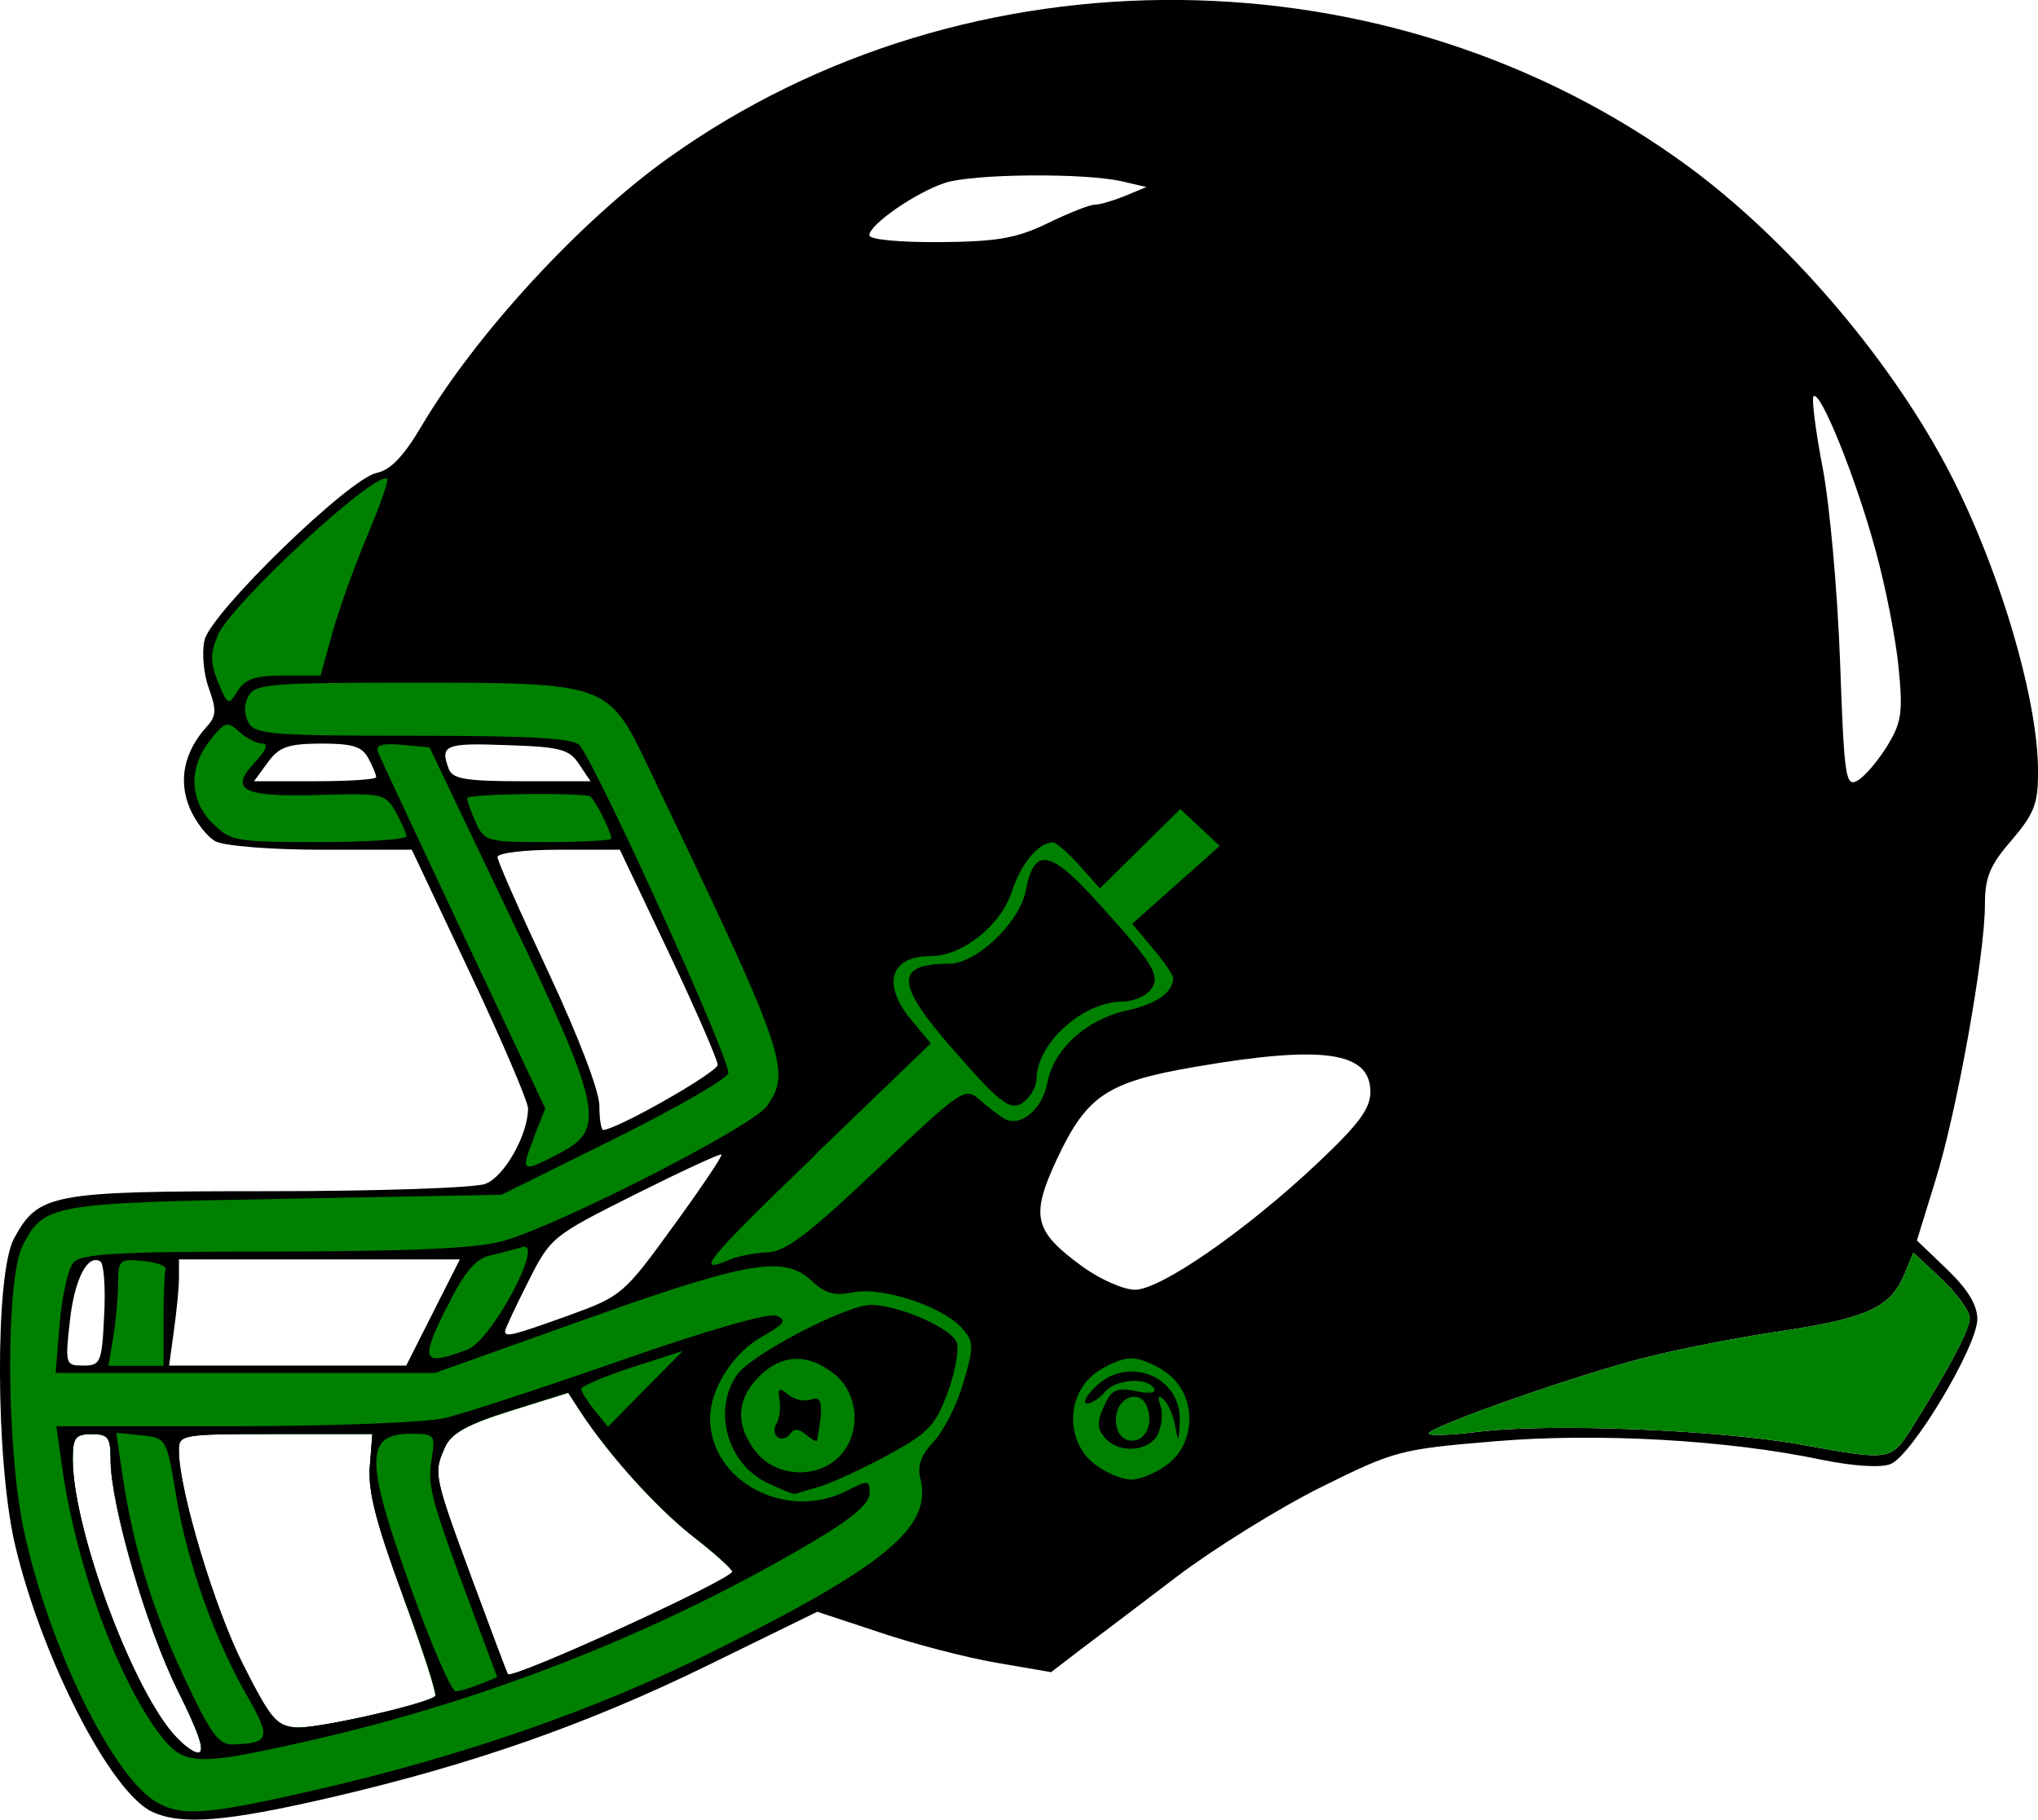 <?xml version="1.0" encoding="UTF-8"?>
<svg id="svg866" xmlns="http://www.w3.org/2000/svg" viewBox="0 0 80.62 72">
  <defs>
    <style>
      svg {
        color: green;
      }
    </style>
  </defs>
  <path d="m76.92,18.31c-2.35-4.35-6.24-8.85-10.1-11.7-11.8-8.68-28.53-8.83-40.38-.36-3.49,2.49-7.61,6.97-9.76,10.6-.71,1.2-1.23,1.75-1.78,1.86-1.09.22-6.55,5.52-6.81,6.62-.11.49-.04,1.32.17,1.9.31.86.3,1.11-.09,1.53-.89.99-1.12,2.11-.67,3.2.23.55.7,1.16,1.03,1.33.34.18,2.2.33,4.18.33h3.58l2.3,4.87c1.27,2.69,2.3,5.1,2.3,5.37-.01,1.05-.94,2.7-1.69,2.98-.41.16-4.27.29-8.56.29-8.64,0-9.12.09-10.09,1.88-.75,1.4-.73,8.72.03,12.05,1.05,4.51,3.8,9.88,5.45,10.63,1.16.53,2.9.39,7.05-.57,5.63-1.31,10.16-2.9,14.94-5.24l4.31-2.11,2.48.82c1.36.46,3.44,1,4.62,1.2l2.15.37,1.16-.89c.64-.48,2.37-1.79,3.84-2.91,1.47-1.11,4.03-2.7,5.68-3.52,2.9-1.44,3.12-1.5,6.82-1.81,4.12-.35,9.26-.06,13,.73,1.24.25,2.3.32,2.7.17.84-.32,3.44-4.66,3.44-5.74,0-.56-.38-1.18-1.19-1.96l-1.2-1.15.73-2.37c.85-2.71,1.96-8.92,1.96-10.91,0-1.09.19-1.56,1.06-2.56.9-1.06,1.05-1.45,1.04-2.75,0-2.96-1.66-8.4-3.7-12.18Zm-5.18-2.63c.27-.26,1.69,3.27,2.45,6.08.41,1.48.82,3.6.92,4.7.17,1.74.11,2.14-.47,3.08-.37.59-.89,1.2-1.17,1.35-.46.26-.52-.16-.68-4.72-.1-2.76-.41-6.21-.69-7.67-.28-1.46-.44-2.73-.36-2.82Zm-50.04,22.8c-1.11-2.36-2.02-4.41-2.02-4.57s1.07-.29,2.42-.29h2.42l1.94,4.08c1.06,2.24,1.93,4.24,1.93,4.43,0,.29-3.89,2.51-4.52,2.58-.09,0-.16-.43-.16-.96,0-.58-.82-2.72-2.01-5.27Zm-1.68-9c2.15.07,2.5.16,2.89.76l.45.67h-2.71c-2.19,0-2.74-.09-2.89-.47-.37-.96-.16-1.05,2.26-.96Zm-9.43.69c.45-.62.79-.74,2.1-.75,1.25,0,1.63.11,1.88.58.17.31.31.65.31.75,0,.09-1.09.16-2.42.16h-2.41l.54-.74Zm16.04,18.35c-1.94,2.68-2.05,2.77-4.09,3.51-2.25.81-2.56.89-2.56.64,0-.09.41-.96.91-1.95.89-1.77.94-1.81,4.23-3.46,1.84-.92,3.37-1.63,3.42-1.58.05.05-.81,1.33-1.91,2.84Zm-9.5,3.41l-1.06,2.1H6.69l.19-1.39c.11-.77.2-1.71.2-2.1v-.71h11.11l-1.06,2.1Zm-13.01.12c-.09,1.87-.14,1.98-.83,1.98s-.72-.04-.53-1.73c.18-1.68.7-2.7,1.21-2.39.14.09.21,1.05.15,2.14Zm-.5,4.68c.65,0,.75.14.75,1.02,0,1.79,1.41,6.64,2.67,9.15.86,1.73,1.09,2.44.79,2.44-.23,0-.76-.44-1.18-.98-1.7-2.24-3.78-8.07-3.78-10.62,0-.87.1-1.01.75-1.01Zm6.01,9.15c-1.14-2.23-2.55-6.95-2.55-8.48,0-.65.08-.67,3.82-.67h3.83l-.1,1.29c-.08.96.25,2.24,1.31,5.12.78,2.1,1.35,3.89,1.28,3.96-.31.31-4.66,1.3-5.48,1.25-.8-.05-1.02-.32-2.11-2.47Zm9.03-3.43c-1.51-4.09-1.52-4.17-1.05-5.21.25-.54.88-.89,2.6-1.43l2.26-.71.48.74c1.12,1.71,3.01,3.81,4.45,4.94.85.66,1.55,1.29,1.57,1.4.03.29-8.68,4.28-8.88,4.06-.03-.03-.67-1.73-1.43-3.79ZM37.37,7.24c1.1-.37,5.62-.41,7.08-.05l.9.21-.84.35c-.47.19-1.01.35-1.21.35s-1.03.33-1.85.73c-1.24.6-1.99.73-4.28.75-1.57.01-2.78-.1-2.78-.27,0-.42,1.81-1.68,2.98-2.07Zm14.75,38.78c-2.82,2.66-6.21,5.01-7.22,5.01-.45,0-1.38-.41-2.07-.91-1.94-1.41-2.08-1.99-1.01-4.28,1.18-2.5,1.97-3.03,5.46-3.63,5.06-.87,6.93-.6,6.93.99,0,.67-.46,1.28-2.09,2.82Zm24.69,4.59c.61.58,1.11,1.27,1.11,1.54,0,.45-.74,1.86-2.3,4.36-.81,1.28-.85,1.29-4.3.66-3.28-.6-10.03-.87-12.84-.52-1.2.15-2.08.17-1.95.04.38-.37,5.86-2.29,8.49-2.96,1.33-.34,3.8-.83,5.49-1.07,3.35-.51,4.27-.93,4.82-2.23l.36-.87,1.12,1.05Z"></path>
    <path fill="currentColor" d="m77.92,52.15c0,.45-.74,1.86-2.3,4.36-.81,1.28-.85,1.29-4.3.66-3.28-.6-10.03-.87-12.84-.52-1.2.15-2.08.17-1.95.04.38-.37,5.86-2.29,8.49-2.96,1.33-.34,3.8-.83,5.49-1.07,3.35-.51,4.27-.93,4.82-2.23l.36-.87,1.12,1.05c.61.58,1.11,1.27,1.11,1.54Z"></path>
    <path id="Facemask" fill="currentColor" d="m.89,49.29c.85-1.65,1.11-1.69,10.39-1.86l8.56-.16,4.4-2.18c2.42-1.2,4.48-2.38,4.57-2.62.15-.4-5.14-12.06-5.88-12.98-.23-.28-1.92-.38-6.56-.38-5.6,0-6.28-.05-6.54-.52-.18-.33-.19-.71,0-1.05.26-.48.85-.53,6.46-.53,7.71,0,7.77.02,9.32,3.26,5.5,11.49,5.71,12.09,4.73,13.49-.56.81-8.34,4.78-10.48,5.35-1.07.29-3.69.4-9.05.41-6.31,0-7.6.08-7.92.45-.2.25-.44,1.33-.53,2.4l-.16,1.95h15.01l5.97-2.13c6.46-2.3,7.84-2.53,8.93-1.51.53.5.9.6,1.65.45,1.14-.23,3.56.57,4.3,1.43.47.53.47.71.05,2.15-.25.86-.78,1.91-1.17,2.32-.49.52-.66.97-.54,1.43.51,1.95-1.3,3.46-8.37,6.97-4.52,2.24-9.75,4.06-15.54,5.39-4.28.98-5.26,1.06-6.27.5-1.75-.97-4.32-6.23-5.29-10.84-.69-3.28-.71-9.89-.03-11.2Zm6.94,20.06c.3,0,.07-.71-.79-2.44-1.25-2.51-2.66-7.36-2.66-9.15,0-.88-.1-1.01-.75-1.01s-.75.14-.75,1c0,2.55,2.08,8.39,3.78,10.62.41.54.94.98,1.17.98Zm10.83-6.89c.76,2.05,1.4,3.76,1.43,3.79.2.22,8.91-3.77,8.88-4.06-.01-.11-.71-.74-1.56-1.4-1.44-1.13-3.33-3.23-4.45-4.94l-.48-.74-2.27.71c-1.72.54-2.35.89-2.6,1.43-.47,1.04-.46,1.12,1.05,5.21Zm-2.72.68c-1.06-2.87-1.39-4.15-1.31-5.12l.1-1.28h-3.83c-3.75,0-3.83.02-3.83.66,0,1.54,1.42,6.25,2.55,8.48,1.09,2.15,1.32,2.42,2.11,2.47.82.05,5.17-.93,5.48-1.24.08-.08-.5-1.86-1.28-3.97Z"></path>
    <path d="m9.24,56.43c3.85,0,7.6-.15,8.34-.32.74-.17,3.88-1.2,6.97-2.28,3.43-1.2,5.84-1.89,6.16-1.77.44.17.34.31-.59.84-1.14.65-2.03,2.07-2.03,3.22,0,2.5,3.03,4.09,5.42,2.86.83-.43.89-.42.89.11,0,.39-.68.98-2.18,1.87-5.99,3.56-12.9,6.3-19.89,7.89-4.56,1.04-5.05,1.02-5.99-.2-1.71-2.24-3.38-6.84-3.91-10.79l-.2-1.43h7Zm19.73,5.75c-.01-.11-.71-.74-1.56-1.4-1.44-1.13-3.33-3.23-4.45-4.94l-.48-.74-2.27.71c-1.72.54-2.35.89-2.6,1.43-.47,1.04-.46,1.12,1.05,5.21.76,2.05,1.4,3.76,1.43,3.79.2.22,8.91-3.77,8.88-4.06Zm-17.23,6.17c.82.05,5.17-.93,5.48-1.24.08-.08-.5-1.86-1.28-3.97-1.06-2.87-1.39-4.15-1.31-5.12l.1-1.28h-3.83c-3.75,0-3.83.02-3.83.66,0,1.54,1.42,6.25,2.55,8.48,1.09,2.15,1.32,2.42,2.11,2.47Zm-5.08.01c.41.54.94.98,1.17.98.3,0,.07-.71-.79-2.44-1.25-2.51-2.66-7.36-2.66-9.15,0-.88-.1-1.01-.75-1.01s-.75.14-.75,1c0,2.55,2.08,8.39,3.78,10.62Z"></path>
    <path fill="currentColor" d="m7.24,66.27c-1.26-2.71-2.01-5.2-2.43-8.13l-.21-1.45.99.1c.99.1,1,.1,1.38,2.4.44,2.65,1.51,5.65,2.81,7.92.95,1.66.89,1.86-.55,1.91-.59.02-.89-.4-1.99-2.75h0Z"></path>
    <path fill="currentColor" d="m16.3,62.96c-1.87-5.19-1.88-6.23-.06-6.23.97,0,.99.03.83,1.03-.17,1.04-.02,1.57,1.67,6.11l.93,2.49-.67.27c-.37.15-.81.28-.97.29-.17,0-.94-1.77-1.73-3.96h0Z"></path>
    <path fill="currentColor" d="m22.99,54.96c0-.11.9-.5,2.01-.86l2.01-.65-1.48,1.5-1.48,1.5-.53-.65c-.29-.36-.53-.74-.53-.85h0Z"></path>
    <path d="m32.44,58.81c.5-.15,1.71-.71,2.7-1.25,1.58-.86,1.86-1.15,2.34-2.44.3-.8.46-1.7.37-1.99-.18-.57-2.3-1.5-3.4-1.5-.97,0-4.73,1.96-5.29,2.76-.98,1.4-.39,3.53,1.19,4.28.54.26,1.03.45,1.08.44.06-.01.51-.15,1.01-.3h0Z"></path>
    <path fill="currentColor" d="m29.91,57.45c-.83-1.05-.79-2.07.11-2.98.9-.9,1.93-.94,2.98-.11.99.78,1.08,2.39.19,3.28s-2.5.8-3.28-.19Z"></path>
    <path fill="currentColor" d="m32.72,57.17c1.21-1.21-.22-3.29-1.78-2.58-.4.18-.82.68-.92,1.11-.38,1.51,1.6,2.59,2.71,1.48Z"></path>
    <path d="m31.25,56.73c-.11.18-.33.24-.48.14s-.18-.34-.06-.53c.12-.19.18-.62.13-.94-.08-.49-.02-.52.34-.22.24.2.65.29.91.19.44-.17.49.22.23,1.63-.01.06-.21-.05-.44-.24-.29-.24-.48-.25-.62-.03h0Z"></path>
    <path fill="currentColor" d="m43.29,57.92c-1.12-.88-1.12-2.68,0-3.56.44-.34,1.09-.62,1.46-.62s1.03.28,1.46.62c1.12.88,1.12,2.68,0,3.56-.44.34-1.09.62-1.46.62s-1.03-.28-1.46-.62Z"></path>
    <path d="m45.79,56.76c.17-.32.22-.82.12-1.13-.13-.38-.1-.46.13-.25.18.17.38.64.45,1.05.12.66.14.64.18-.18.08-1.8-2.06-2.66-3.36-1.36-.35.35-.49.64-.31.64s.5-.2.7-.45c.42-.51,1.67-.61,1.95-.15.11.18-.16.23-.72.11-.77-.15-.96-.06-1.26.6-.28.61-.27.88.03,1.24.53.64,1.73.57,2.1-.12h0Z"></path>
    <path fill="currentColor" d="m44.15,56.14c0-.86.95-1.22,1.23-.47.27.71-.11,1.43-.71,1.32-.33-.06-.53-.37-.53-.84Z"></path>
    <path fill="currentColor" d="m45.01,56.53c.34-.34.21-.69-.26-.69-.25,0-.45.13-.45.28,0,.38.47.65.71.41Z"></path>
    <path fill="currentColor" d="m4.48,52.91c.1-.62.19-1.57.19-2.12,0-.94.06-.99.98-.9.54.05.94.2.9.32-.04.12-.08,1.04-.08,2.03v1.8h-2.18l.19-1.13Z"></path>
    <path fill="currentColor" d="m17.64,51.8c.71-1.45,1.15-1.98,1.72-2.12.42-.1,1.01-.25,1.3-.34.91-.27-1.22,3.71-2.17,4.06-1.78.66-1.88.47-.86-1.6h0Z"></path>
    <path fill="currentColor" d="m32.23,45.7l4.59-4.42-.75-.9c-1.2-1.43-.87-2.55.74-2.55,1.26,0,2.78-1.21,3.22-2.56.36-1.11,1.06-1.94,1.62-1.94.13,0,.6.41,1.05.91l.81.91,1.59-1.57,1.59-1.57.78.73.78.73-1.73,1.54-1.73,1.54.81.97c.45.53.81,1.06.81,1.17-.01.58-.65,1.03-1.83,1.29-1.62.36-2.9,1.53-3.15,2.87-.2,1.05-1.07,1.77-1.7,1.41-.2-.11-.64-.45-.97-.74-.59-.52-.68-.46-4.05,2.73-2.73,2.59-3.64,3.28-4.35,3.3-.5.02-1.17.15-1.5.29-1.41.61-.96.05,3.39-4.14h0Z"></path>
    <path d="m40.63,43.48c.2-.2.37-.55.37-.77,0-1.42,1.83-3.08,3.4-3.08.4,0,.9-.2,1.1-.45.45-.54.18-1-2.17-3.58-1.81-1.99-2.43-2.07-2.75-.37-.23,1.25-1.95,2.9-3.02,2.9-2.19,0-2.15.79.19,3.45,1.97,2.25,2.31,2.47,2.88,1.9h0Z"></path>
    <path fill="currentColor" d="m21.1,45.04l.47-1.18-3.23-6.85c-1.77-3.77-3.3-7.02-3.38-7.24-.12-.29.13-.37.94-.3l1.09.1,3.15,6.6c3.67,7.69,3.84,8.48,2.03,9.44-1.54.81-1.59.79-1.06-.56Z"></path>
    <path fill="currentColor" d="m18.83,32.56c-.19-.42-.35-.86-.35-.98,0-.16,3.86-.23,4.83-.09.17.03.87,1.4.87,1.69,0,.07-1.13.14-2.5.14-2.39,0-2.52-.03-2.85-.76Z"></path>
    <path fill="currentColor" d="m8.41,32.58c-.92-.92-.96-2.21-.1-3.29.58-.74.68-.77,1.15-.34.28.26.7.47.92.47.26,0,.14.28-.32.77-1.02,1.08-.43,1.36,2.67,1.26,2.39-.07,2.52-.04,2.92.67.23.41.42.85.43.97,0,.12-1.55.23-3.46.23-3.28,0-3.51-.04-4.2-.74Z"></path>
    <path fill="currentColor" d="m8.6,25.16c.51-1.24,6.32-6.61,6.72-6.21.06.06-.29,1.06-.78,2.22s-1.11,2.88-1.38,3.83l-.48,1.73h-1.45c-1.13,0-1.53.13-1.83.61-.36.59-.39.57-.77-.34-.31-.76-.32-1.14-.03-1.82h0Z"></path>
</svg>